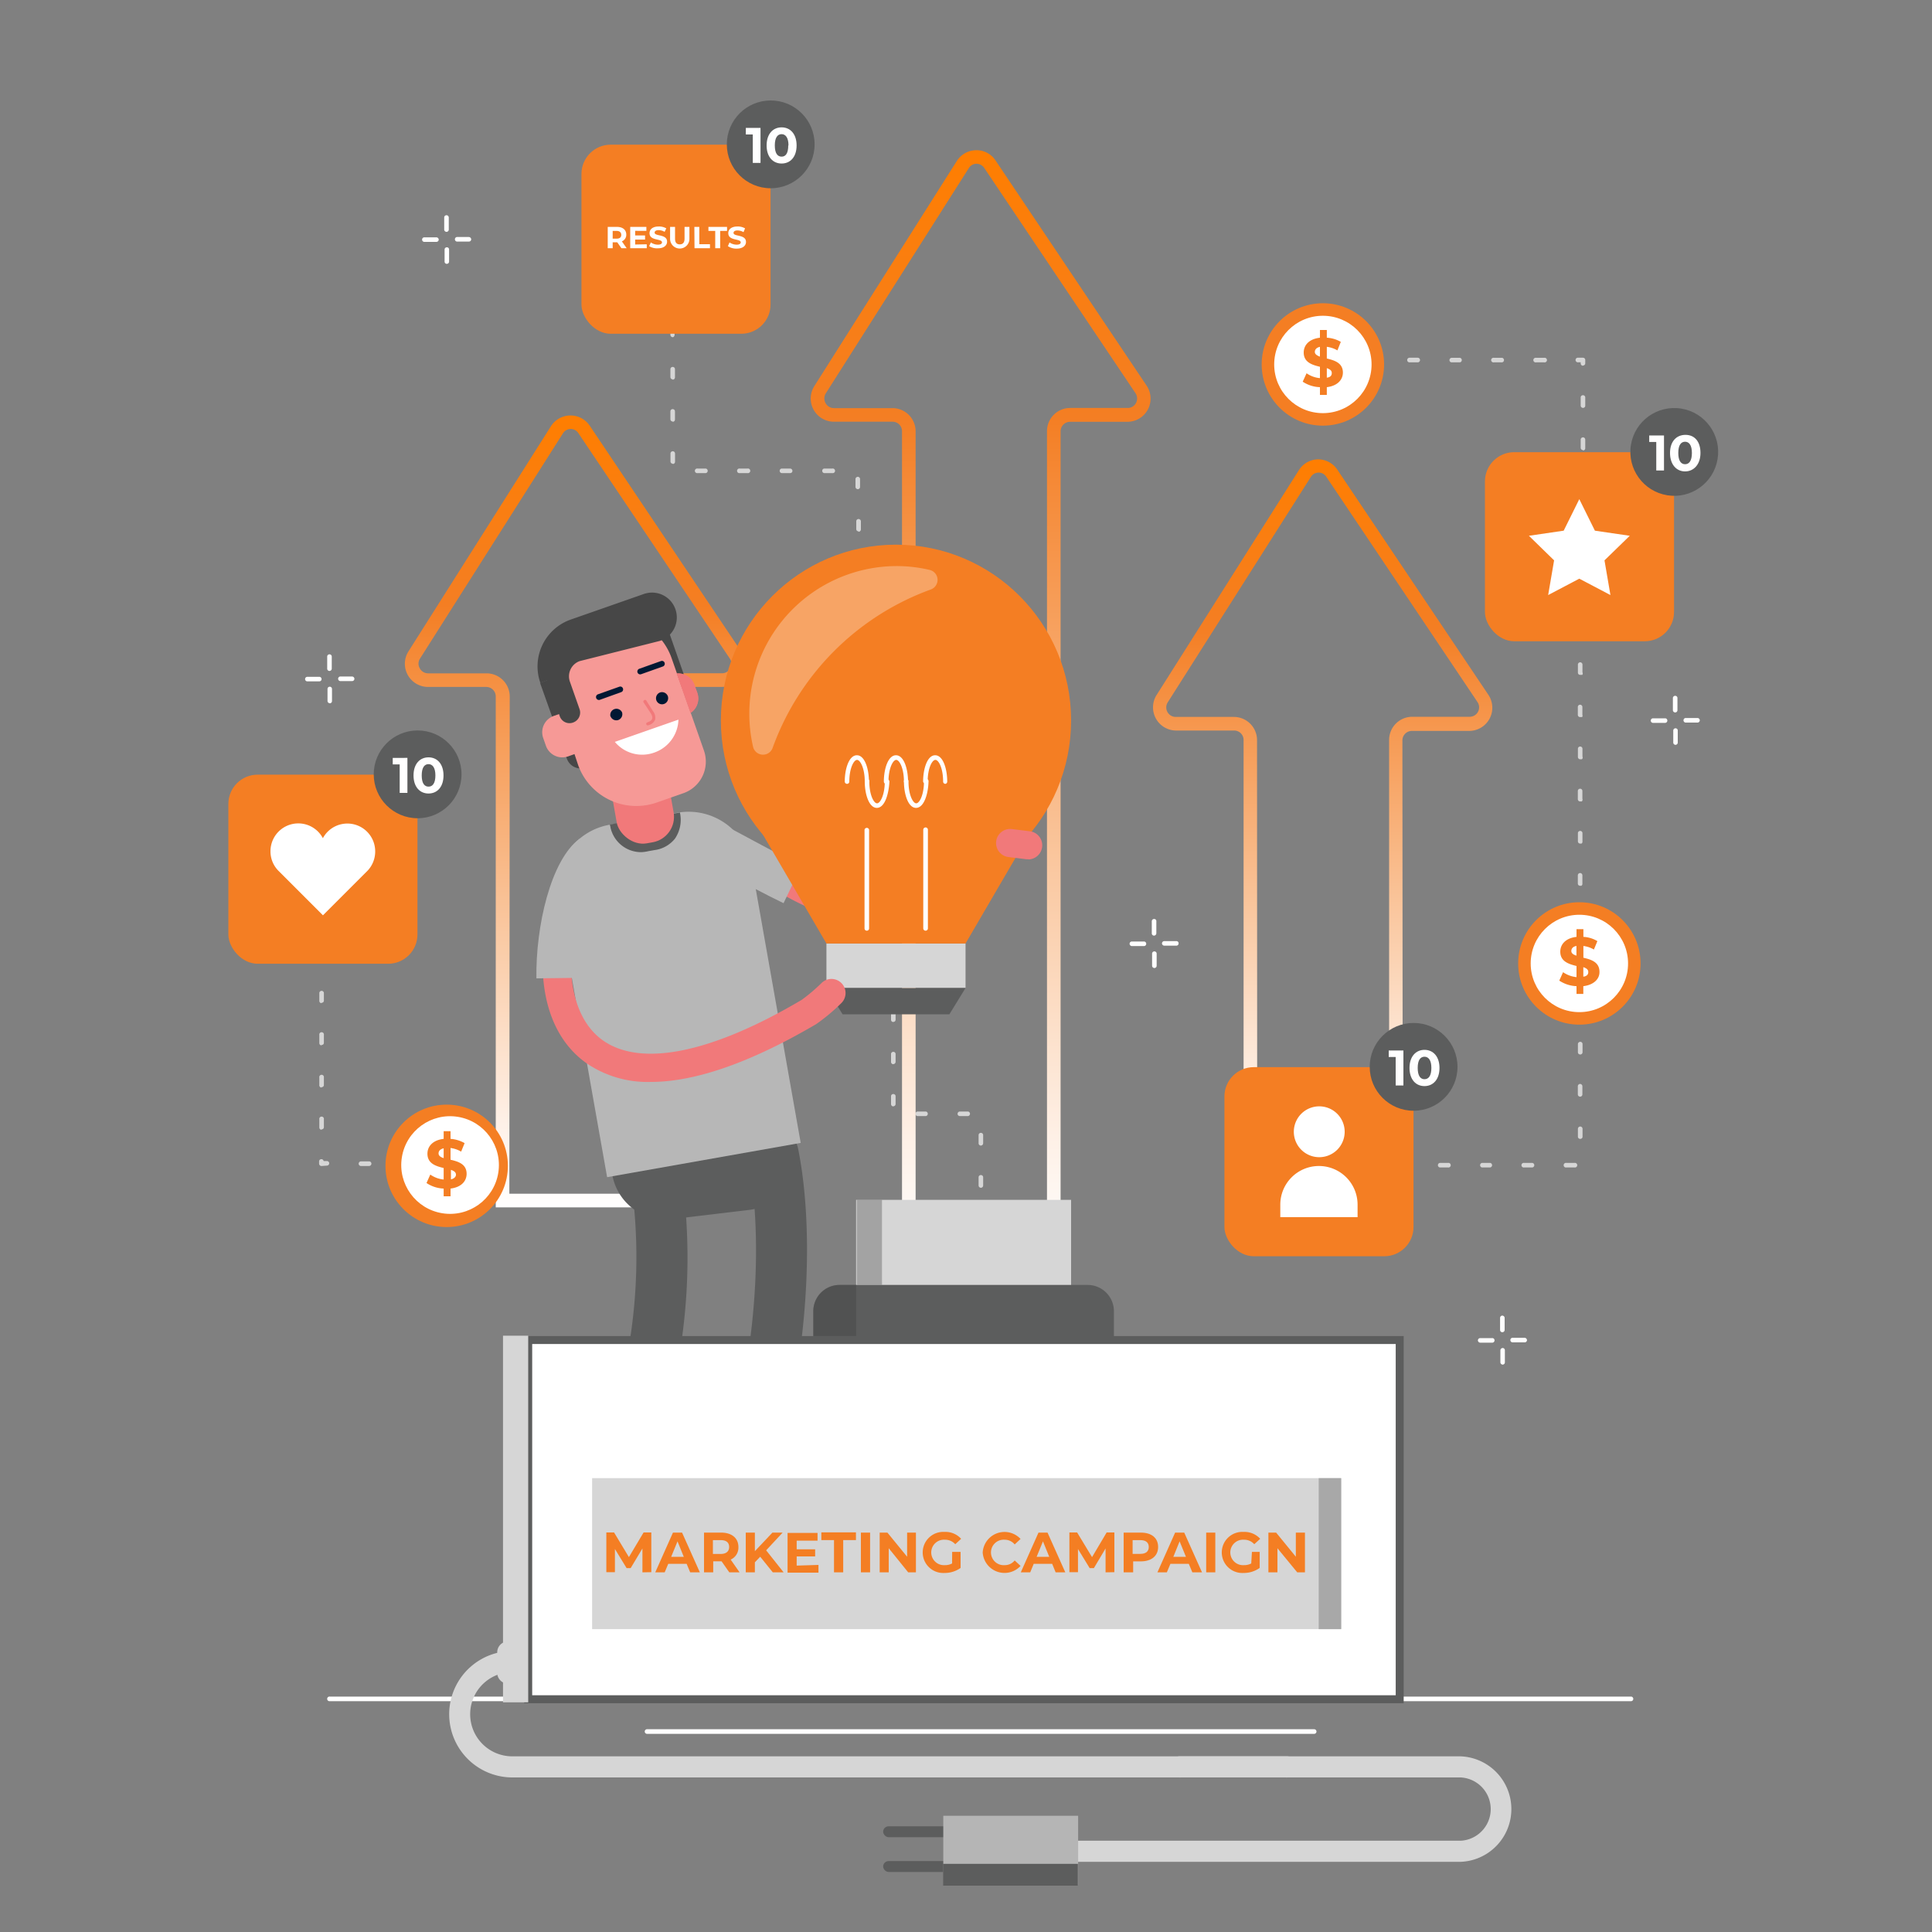 <svg id="Layer_1" data-name="Layer 1" xmlns="http://www.w3.org/2000/svg" xmlns:xlink="http://www.w3.org/1999/xlink" viewBox="0 0 250 250"><rect x="0" y="0" width="250" height="250" fill="#808080" stroke="none"/><defs><style>.cls-1{fill:#fff;}.cls-2{fill:#d6d6d6;}.cls-3{fill:url(#linear-gradient);}.cls-4{fill:url(#linear-gradient-2);}.cls-5{fill:url(#linear-gradient-3);}.cls-6{fill:#f47e23;}.cls-7{fill:#5c5d5d;}.cls-8{fill:#f1797a;}.cls-9{fill:#b7b7b7;}.cls-10{fill:#474747;}.cls-11{fill:#f69996;}.cls-12{fill:#011833;}.cls-13{opacity:0.3;}.cls-14{opacity:0.43;}.cls-15{fill:#444;}.cls-16{fill:none;stroke:#5c5d5d;stroke-miterlimit:10;stroke-width:1.03px;}.cls-17{opacity:0.42;}.cls-18{fill:#b5b5b5;}.cls-19{fill:#a8a8a8;}</style><linearGradient id="linear-gradient" x1="126.89" y1="19.43" x2="126.89" y2="162.91" gradientUnits="userSpaceOnUse"><stop offset="0" stop-color="#ff7e00"/><stop offset="0.04" stop-color="#fd7e06"/><stop offset="0.24" stop-color="#f47e23"/><stop offset="0.32" stop-color="#f58d3d"/><stop offset="0.66" stop-color="#facaa4"/><stop offset="0.89" stop-color="#fef0e6"/><stop offset="1" stop-color="#fff"/></linearGradient><linearGradient id="linear-gradient-2" x1="171.15" y1="59.39" x2="171.15" y2="150.51" xlink:href="#linear-gradient"/><linearGradient id="linear-gradient-3" x1="74.37" y1="53.75" x2="74.37" y2="156.23" xlink:href="#linear-gradient"/></defs><title>Reach icon</title><path class="cls-1" d="M194.41,172.39a.29.29,0,0,1-.3-.29l0-1.56a.29.29,0,0,1,.29-.3h0a.31.31,0,0,1,.3.29l0,1.56a.3.3,0,0,1-.29.3Z"/><path class="cls-1" d="M194.45,176.58a.31.31,0,0,1-.3-.29l0-1.56a.31.31,0,0,1,.29-.3h0a.29.29,0,0,1,.29.29l0,1.56a.29.29,0,0,1-.29.3Z"/><path class="cls-1" d="M195.73,173.7a.29.29,0,0,1-.29-.29.29.29,0,0,1,.29-.3l1.56,0a.32.32,0,0,1,.3.29.29.29,0,0,1-.29.3l-1.56,0Z"/><path class="cls-1" d="M191.54,173.74a.31.31,0,0,1-.3-.29.3.3,0,0,1,.3-.3l1.55,0a.28.28,0,0,1,.3.29.29.29,0,0,1-.29.3l-1.55,0Z"/><path class="cls-1" d="M57.78,30a.3.3,0,0,1-.3-.29l0-1.56a.29.29,0,0,1,.29-.3.3.3,0,0,1,.3.29l0,1.56a.29.29,0,0,1-.29.3Z"/><path class="cls-1" d="M57.82,34.14a.28.28,0,0,1-.29-.29l0-1.55a.29.29,0,0,1,.29-.3h0a.28.28,0,0,1,.29.29l0,1.55a.29.29,0,0,1-.29.3Z"/><path class="cls-1" d="M59.11,31.26a.3.3,0,0,1,0-.59l1.56,0a.31.31,0,0,1,.3.29.29.29,0,0,1-.29.3l-1.56,0Z"/><path class="cls-1" d="M54.91,31.3a.29.29,0,0,1-.29-.29.29.29,0,0,1,.29-.3l1.56,0c.15,0,.29.13.3.29a.3.3,0,0,1-.3.3l-1.55,0Z"/><path class="cls-1" d="M42.64,86.82a.29.29,0,0,1-.3-.29l0-1.56a.29.29,0,0,1,.29-.3.29.29,0,0,1,.3.29l0,1.56a.3.3,0,0,1-.29.3Z"/><path class="cls-1" d="M42.68,91a.31.31,0,0,1-.3-.29l0-1.55a.29.29,0,0,1,.29-.3h0a.29.29,0,0,1,.29.3l0,1.55a.29.29,0,0,1-.29.3Z"/><path class="cls-1" d="M44,88.13a.3.3,0,0,1,0-.59l1.56,0h0a.31.31,0,0,1,.3.29.29.29,0,0,1-.29.3l-1.56,0Z"/><path class="cls-1" d="M39.77,88.17a.29.29,0,0,1-.29-.29.29.29,0,0,1,.29-.3l1.55,0h0a.29.29,0,0,1,.29.29.29.29,0,0,1-.29.3l-1.55,0Z"/><path class="cls-1" d="M216.77,92.19a.3.3,0,0,1-.3-.29l0-1.56a.29.29,0,0,1,.29-.3.28.28,0,0,1,.3.29l0,1.56a.29.29,0,0,1-.29.3Z"/><path class="cls-1" d="M216.81,96.38a.29.29,0,0,1-.29-.29l0-1.55a.29.29,0,0,1,.29-.3h0a.28.28,0,0,1,.29.29l0,1.55a.29.29,0,0,1-.29.3Z"/><path class="cls-1" d="M218.09,93.5a.3.3,0,0,1,0-.59l1.56,0a.3.3,0,0,1,.3.29.29.29,0,0,1-.29.3l-1.56,0Z"/><path class="cls-1" d="M213.9,93.54a.29.29,0,0,1-.29-.29.29.29,0,0,1,.29-.3l1.55,0a.28.28,0,0,1,.3.29.29.29,0,0,1-.29.3l-1.55,0Z"/><path class="cls-1" d="M149.33,121.07a.29.29,0,0,1-.29-.29l0-1.56a.29.29,0,0,1,.29-.3.27.27,0,0,1,.3.29l0,1.56a.31.31,0,0,1-.29.3Z"/><path class="cls-1" d="M149.38,125.26a.3.3,0,0,1-.3-.29l0-1.56a.29.29,0,0,1,.29-.3.29.29,0,0,1,.3.29l0,1.56a.29.29,0,0,1-.29.3Z"/><path class="cls-1" d="M150.66,122.37a.31.31,0,0,1-.3-.29.3.3,0,0,1,.3-.3l1.55,0a.28.28,0,0,1,.3.29.29.29,0,0,1-.29.3l-1.55,0Z"/><path class="cls-1" d="M146.47,122.42a.3.3,0,0,1-.3-.29.29.29,0,0,1,.29-.3l1.56,0a.29.29,0,0,1,.3.29.29.29,0,0,1-.29.3l-1.56,0Z"/><path class="cls-2" d="M126.93,159.15a.29.29,0,0,1-.29-.29V157.8a.29.29,0,0,1,.29-.29h0a.29.29,0,0,1,.29.29v1.06a.29.29,0,0,1-.3.29Zm0-5.45a.31.31,0,0,1-.3-.3v-1.05a.29.29,0,0,1,.29-.3h0a.29.29,0,0,1,.3.29v1.06a.3.3,0,0,1-.3.3Zm0-5.46a.3.3,0,0,1-.3-.3v-1.05a.29.29,0,0,1,.29-.3h0a.29.29,0,0,1,.3.29v1.06a.31.31,0,0,1-.3.3Zm-1.66-3.82h-1.06a.29.29,0,0,1-.3-.29.3.3,0,0,1,.3-.3h1.06a.3.3,0,0,1,0,.59Zm-5.46,0h-1.06a.29.29,0,0,1-.29-.3.29.29,0,0,1,.29-.29h1.06a.3.3,0,0,1,0,.59Zm-4.21-1.25a.3.3,0,0,1-.3-.3v-1.06a.3.3,0,0,1,.59,0v1.06A.3.3,0,0,1,115.54,143.15Zm0-5.46a.3.3,0,0,1-.3-.3v-1.06a.3.3,0,0,1,.59,0v1.06A.3.3,0,0,1,115.54,137.69Zm0-5.46a.29.29,0,0,1-.3-.3v-1.05a.3.3,0,1,1,.59,0v1.05A.29.29,0,0,1,115.54,132.23Zm0-5.46a.29.29,0,0,1-.3-.29v-1.06a.3.3,0,1,1,.59,0v1.06A.29.29,0,0,1,115.54,126.77Z"/><path class="cls-2" d="M203.74,151.07h-1.05a.3.3,0,1,1,0-.59h1.05a.3.3,0,1,1,0,.59Zm-5.45,0h-1.06a.3.3,0,1,1,0-.59h1.06a.3.3,0,0,1,0,.59Zm-5.46,0h-1.06a.3.3,0,0,1,0-.59h1.06a.3.3,0,0,1,0,.59Zm-5.46,0h-1.06a.3.3,0,0,1,0-.59h1.06a.3.3,0,1,1,0,.59Zm-5.46,0h-1a.3.3,0,1,1,0-.59h1a.3.3,0,1,1,0,.59Zm-5.46,0h-1a.3.3,0,1,1,0-.59h1a.3.3,0,1,1,0,.59Zm-5.45,0h-1.06a.3.3,0,1,1,0-.59H171a.3.3,0,0,1,0,.59Zm-5.46,0h-1.06a.3.3,0,0,1,0-.59h1.06a.3.3,0,0,1,0,.59Zm38.93-3.7h0a.29.29,0,0,1-.29-.3v-1a.31.31,0,0,1,.3-.3h0a.3.3,0,0,1,.3.3v1.06A.29.29,0,0,1,204.47,147.37Zm0-5.46h0a.3.3,0,0,1-.3-.3v-1.05a.3.3,0,0,1,.3-.3h0a.31.31,0,0,1,.29.3v1.06A.3.3,0,0,1,204.49,141.91Zm0-5.46h0a.29.29,0,0,1-.29-.29V135.1a.31.31,0,0,1,.3-.29h0a.29.29,0,0,1,.3.29v1.06A.29.29,0,0,1,204.52,136.45Zm0-5.45h0a.29.29,0,0,1-.29-.3v-1.06a.29.29,0,0,1,.3-.29h0a.29.29,0,0,1,.29.3v1A.31.31,0,0,1,204.54,131Zm0-5.46h0a.3.3,0,0,1-.29-.3v-1.06a.29.29,0,0,1,.29-.29h0a.29.29,0,0,1,.3.3v1A.29.29,0,0,1,204.57,125.54Zm0-5.46h0a.29.29,0,0,1-.29-.3v-1a.29.29,0,0,1,.3-.3h0a.3.3,0,0,1,.29.3v1.06A.3.3,0,0,1,204.59,120.08Zm0-5.46h0a.29.29,0,0,1-.3-.29v-1.06a.3.3,0,0,1,.29-.3h0a.3.3,0,0,1,.3.3v1.06A.29.29,0,0,1,204.62,114.62Zm0-5.46h0a.29.29,0,0,1-.29-.29v-1.06a.29.29,0,0,1,.3-.29h0a.29.29,0,0,1,.29.29v1.06A.29.29,0,0,1,204.64,109.16Zm0-5.45h0a.3.3,0,0,1-.3-.3v-1.06a.29.29,0,0,1,.29-.29.29.29,0,0,1,.3.3v1A.3.3,0,0,1,204.67,103.71Zm0-5.46h0a.3.3,0,0,1-.29-.3V96.89a.29.29,0,0,1,.3-.29h0a.29.29,0,0,1,.29.3v1A.29.29,0,0,1,204.69,98.25Zm0-5.46h0a.29.29,0,0,1-.3-.3v-1a.29.29,0,0,1,.29-.3h0a.3.3,0,0,1,.3.3V92.5A.29.29,0,0,1,204.72,92.79Zm0-5.46h0a.29.29,0,0,1-.29-.3V86a.3.3,0,0,1,.3-.3h0a.3.3,0,0,1,.29.3V87A.29.29,0,0,1,204.74,87.33Zm0-5.46h0a.29.29,0,0,1-.3-.29V80.52a.29.29,0,0,1,.29-.29h0a.29.29,0,0,1,.3.29v1.06A.29.29,0,0,1,204.77,81.87Zm0-5.45h0a.3.3,0,0,1-.29-.3V75.06a.29.29,0,0,1,.3-.29h0a.29.29,0,0,1,.29.3v1.05A.3.3,0,0,1,204.79,76.42Z"/><path class="cls-2" d="M41.59,150.88a.31.31,0,0,1-.3-.3v-.34a.3.3,0,0,1,.59,0v0h.42a.29.29,0,0,1,.3.29.3.3,0,0,1-.29.3Zm5.12,0a.3.3,0,0,1-.3-.3.31.31,0,0,1,.29-.3h1.06a.3.3,0,0,1,.3.3.31.31,0,0,1-.29.3Zm5.46-.06a.29.29,0,0,1-.3-.29.3.3,0,0,1,.29-.3h1.06a.3.3,0,0,1,.3.29.29.29,0,0,1-.3.3Zm5.45-.05a.3.3,0,0,1,0-.59h.2a.32.32,0,0,1,.3.3.31.31,0,0,1-.3.3h-.2Zm-16-4.58a.29.29,0,0,1-.3-.3v-1.05a.3.3,0,1,1,.59,0v1.05A.29.29,0,0,1,41.59,146.14Zm0-5.46a.29.29,0,0,1-.3-.3v-1a.3.3,0,1,1,.59,0v1A.29.29,0,0,1,41.59,140.68Zm0-5.46a.29.29,0,0,1-.3-.29v-1.06a.3.3,0,1,1,.59,0v1.06A.29.29,0,0,1,41.59,135.22Zm0-5.46a.29.29,0,0,1-.3-.29v-1.06a.3.3,0,0,1,.59,0v1.06A.29.29,0,0,1,41.59,129.76Zm0-5.45a.3.3,0,0,1-.3-.3V123a.3.3,0,0,1,.59,0V124A.3.3,0,0,1,41.59,124.31Zm0-5.46a.29.29,0,0,1-.3-.3v-1a.3.3,0,1,1,.59,0v1A.29.29,0,0,1,41.59,118.85Zm0-5.46a.29.29,0,0,1-.3-.3v-1a.3.3,0,1,1,.59,0v1A.29.29,0,0,1,41.59,113.39Z"/><path class="cls-2" d="M111.29,85.13a.31.31,0,0,1-.3-.29V83.78a.3.3,0,0,1,.29-.3h0a.29.29,0,0,1,.29.29l0,1.06a.3.3,0,0,1-.3.3Zm-.07-5.46a.29.29,0,0,1-.29-.29V78.32a.3.3,0,0,1,.29-.3h0a.3.3,0,0,1,.3.3v1.05a.29.29,0,0,1-.29.3Zm-.06-5.46a.3.3,0,0,1-.3-.29v-1a.29.29,0,0,1,.29-.3h0a.29.29,0,0,1,.29.29v1a.28.28,0,0,1-.29.3Zm-.07-5.45a.29.29,0,0,1-.29-.3l0-1a.29.29,0,0,1,.3-.3h0a.31.31,0,0,1,.3.29v1.06a.31.31,0,0,1-.29.3ZM111,63.3a.3.3,0,0,1-.3-.29V62a.3.3,0,0,1,.29-.3h0a.29.29,0,0,1,.3.29V63a.29.29,0,0,1-.29.3ZM90.27,61.22a.3.3,0,1,1,0-.59h1.06a.3.3,0,0,1,0,.59Zm5.46,0a.3.3,0,1,1,0-.59h1a.3.3,0,1,1,0,.59Zm5.46,0a.29.29,0,0,1-.3-.3.29.29,0,0,1,.29-.29h1.06a.31.31,0,0,1,.3.3.29.29,0,0,1-.3.29Zm5.45,0a.3.3,0,0,1,0-.59h1.06a.3.3,0,1,1,0,.59ZM87.05,60a.29.29,0,0,1-.29-.29V58.69a.3.3,0,0,1,.29-.3h0a.3.3,0,0,1,.3.3v1.06a.29.29,0,0,1-.29.29Zm0-5.46a.29.29,0,0,1-.3-.29V53.23a.29.29,0,0,1,.29-.29h0a.29.29,0,0,1,.3.29v1.06a.29.29,0,0,1-.29.29Zm0-5.45a.3.3,0,0,1-.3-.3V47.77a.29.29,0,0,1,.3-.29h0a.29.29,0,0,1,.29.29v1.06a.3.3,0,0,1-.29.3Zm0-5.46a.3.3,0,0,1-.3-.3v-1A.29.29,0,0,1,87,42h0a.29.29,0,0,1,.29.29v1.06a.31.31,0,0,1-.3.3Zm0-5.46a.29.29,0,0,1-.29-.3v-1a.3.3,0,0,1,.3-.3h0a.3.3,0,0,1,.3.3v1a.29.29,0,0,1-.3.3Zm0-5.46a.29.29,0,0,1-.29-.29V31.4a.3.3,0,0,1,.29-.3h0a.3.3,0,0,1,.3.3v1.05a.29.29,0,0,1-.3.3Z"/><path class="cls-2" d="M204.84,69.16a.3.3,0,0,1-.3-.3v-1a.29.29,0,0,1,.29-.3h0a.29.29,0,0,1,.3.3v1a.29.29,0,0,1-.29.3Zm0-5.46a.3.3,0,0,1-.3-.29V62.35a.3.3,0,0,1,.29-.3h0a.29.29,0,0,1,.3.3v1a.29.29,0,0,1-.29.3Zm0-5.46a.3.3,0,0,1-.3-.29V56.89a.3.3,0,0,1,.29-.3h0a.3.3,0,0,1,.3.3V58a.28.28,0,0,1-.29.29Zm0-5.46a.3.3,0,0,1-.3-.29V51.43a.29.29,0,0,1,.29-.29h0a.29.29,0,0,1,.3.29v1.06a.28.28,0,0,1-.29.29Zm0-5.45a.31.31,0,0,1-.3-.3v-.15h-.31a.3.3,0,1,1,0-.59h.61a.29.29,0,0,1,.29.29V47a.29.29,0,0,1-.29.3Zm-32.31-.44h-1a.3.3,0,1,1,0-.59h1a.3.3,0,1,1,0,.59Zm4.41,0a.3.3,0,0,1-.3-.3.29.29,0,0,1,.3-.29h1a.3.3,0,0,1,0,.6Zm5.45,0a.3.3,0,0,1,0-.6h1.06a.3.3,0,1,1,0,.6Zm5.46,0a.29.29,0,0,1-.29-.29.3.3,0,0,1,.29-.3h1.06a.3.3,0,0,1,0,.59Zm5.46,0a.3.3,0,1,1,0-.59h1.06a.3.3,0,0,1,0,.59Zm5.46,0a.3.3,0,1,1,0-.59h1.05a.3.3,0,1,1,0,.59Z"/><path class="cls-3" d="M137.24,162.91h-1.76V55.79a3,3,0,0,1,3-3h7.44a1.2,1.2,0,0,0,1.08-.65,1.22,1.22,0,0,0-.07-1.26L127.36,21.73a1.22,1.22,0,0,0-1-.54,1.17,1.17,0,0,0-1,.57L106.84,50.93a1.24,1.24,0,0,0,0,1.25,1.22,1.22,0,0,0,1.08.63h7.56a3,3,0,0,1,3,3V162.91h-1.76V55.79a1.22,1.22,0,0,0-1.22-1.22h-7.56A3,3,0,0,1,105.35,50l18.47-29.18a3,3,0,0,1,2.48-1.38,2.94,2.94,0,0,1,2.52,1.32l19.57,29.17a3,3,0,0,1-2.48,4.65h-7.44a1.23,1.23,0,0,0-1.23,1.22Z"/><path class="cls-4" d="M181.51,150.51H160.92V95.76a1.22,1.22,0,0,0-1.22-1.23h-7.56A3,3,0,0,1,149.62,90l18.46-29.17a3,3,0,0,1,2.48-1.39h0a3,3,0,0,1,2.48,1.32l19.57,29.17a3,3,0,0,1-2.48,4.65h-7.44a1.23,1.23,0,0,0-1.22,1.23Zm-18.83-1.76h17.07v-53a3,3,0,0,1,3-3h7.44a1.22,1.22,0,0,0,1-1.9h0L171.62,61.69a1.18,1.18,0,0,0-1-.54,1.2,1.2,0,0,0-1,.57L151.1,90.89a1.23,1.23,0,0,0,1,1.88h7.56a3,3,0,0,1,3,3Z"/><path class="cls-5" d="M84.73,156.23H64.15V90.12a1.23,1.23,0,0,0-1.23-1.23H55.36a3,3,0,0,1-2.52-4.58L71.3,55.14a3,3,0,0,1,5-.07L95.87,84.24a3,3,0,0,1-2.48,4.65H86a1.23,1.23,0,0,0-1.22,1.23Zm-18.82-1.76H83V90.12a3,3,0,0,1,3-3h7.44a1.22,1.22,0,0,0,1-1.9L74.84,56.05a1.17,1.17,0,0,0-1-.54,1.19,1.19,0,0,0-1,.57L54.33,85.25a1.2,1.2,0,0,0,0,1.25,1.22,1.22,0,0,0,1.07.63h7.56a3,3,0,0,1,3,3Z"/><path class="cls-1" d="M211.1,220.13H42.69a.3.3,0,1,1,0-.59H211.1a.3.3,0,0,1,0,.59Z"/><path class="cls-1" d="M170.05,224.36H83.73a.3.3,0,0,1,0-.6h86.32a.3.3,0,1,1,0,.6Z"/><circle class="cls-6" cx="204.37" cy="124.67" r="7.92"/><circle class="cls-1" cx="204.37" cy="124.67" r="6.3"/><path class="cls-6" d="M204.88,127.61v1H204v-1a4.33,4.33,0,0,1-2.23-.72l.49-1.09a3.71,3.71,0,0,0,1.74.64V125c-1-.25-2.1-.58-2.1-1.85,0-.95.69-1.76,2.1-1.92v-1h.89v1a3.89,3.89,0,0,1,1.81.55l-.45,1.09a3.54,3.54,0,0,0-1.36-.46v1.52c1,.23,2.08.56,2.08,1.82C207,126.64,206.28,127.44,204.88,127.61Zm-.89-4V122.4c-.48.1-.66.36-.66.66S203.59,123.54,204,123.66Zm1.53,2.15c0-.31-.26-.48-.64-.61v1.23C205.32,126.33,205.52,126.1,205.52,125.81Z"/><circle class="cls-6" cx="171.18" cy="47.16" r="7.92"/><circle class="cls-1" cx="171.18" cy="47.16" r="6.3"/><path class="cls-6" d="M171.69,50.1v1h-.89v-1a4.27,4.27,0,0,1-2.23-.71l.5-1.09a3.53,3.53,0,0,0,1.73.63V47.46c-1-.24-2.1-.57-2.1-1.84,0-.95.69-1.76,2.1-1.92v-1h.89v1a4,4,0,0,1,1.81.54l-.44,1.1a3.59,3.59,0,0,0-1.37-.46v1.51c1,.24,2.08.57,2.08,1.82C173.77,49.12,173.09,49.93,171.69,50.1Zm-.89-4V44.88c-.48.11-.66.37-.66.66S170.4,46,170.8,46.15Zm1.53,2.15c0-.31-.26-.48-.64-.61v1.23C172.14,48.82,172.33,48.59,172.33,48.3Z"/><circle class="cls-6" cx="57.8" cy="150.86" r="7.92"/><circle class="cls-1" cx="57.8" cy="150.86" r="6.3" transform="matrix(0.16, -0.99, 0.99, 0.16, -100.36, 183.84)"/><path class="cls-6" d="M58.3,153.8v1h-.89v-1a4.23,4.23,0,0,1-2.22-.72l.49-1.09a3.61,3.61,0,0,0,1.73.64v-1.49c-1-.24-2.1-.57-2.1-1.85,0-.95.69-1.76,2.1-1.92v-1h.89v1a4.23,4.23,0,0,1,1.82.55l-.45,1.1a3.61,3.61,0,0,0-1.37-.47v1.52c1,.23,2.08.56,2.08,1.82C60.38,152.83,59.7,153.63,58.3,153.8Zm-.89-3.94v-1.27c-.47.11-.66.36-.66.66S57,149.73,57.41,149.86ZM59,152c0-.32-.26-.49-.65-.62v1.23C58.75,152.52,59,152.29,59,152Z"/><rect class="cls-6" x="192.15" y="58.51" width="24.47" height="24.47" rx="3.79"/><circle class="cls-7" cx="216.64" cy="58.47" r="5.68" transform="translate(124.33 263) rotate(-80.81)"/><path class="cls-1" d="M215.32,56.35v4.53h-1V57.19h-.91v-.84Z"/><path class="cls-1" d="M216.1,58.61c0-1.49.83-2.34,2-2.34s1.94.85,1.94,2.34S219.17,61,218.05,61,216.1,60.11,216.1,58.61Zm2.83,0c0-1-.36-1.45-.88-1.45s-.88.42-.88,1.45.36,1.46.88,1.46S218.93,59.64,218.93,58.61Z"/><polygon class="cls-1" points="204.36 64.59 206.38 68.67 210.89 69.33 207.62 72.51 208.39 77 204.36 74.88 200.33 77 201.1 72.51 197.84 69.33 202.34 68.67 204.36 64.59"/><rect class="cls-6" x="158.44" y="138.09" width="24.47" height="24.47" rx="3.79"/><path class="cls-1" d="M175.67,157.5v-1.62a5,5,0,0,0-5-5h0a5,5,0,0,0-5,5v1.62Z"/><path class="cls-1" d="M174,146.45a3.29,3.29,0,1,1-3.29-3.29A3.29,3.29,0,0,1,174,146.45Z"/><circle class="cls-7" cx="182.92" cy="138.05" r="5.68"/><path class="cls-1" d="M181.6,135.93v4.53h-1v-3.69h-.9v-.84Z"/><path class="cls-1" d="M182.39,138.19c0-1.49.83-2.34,1.94-2.34s1.94.85,1.94,2.34-.82,2.35-1.94,2.35S182.39,139.69,182.39,138.19Zm2.83,0c0-1-.37-1.45-.89-1.45s-.88.42-.88,1.45.36,1.46.88,1.46S185.22,139.22,185.22,138.19Z"/><rect class="cls-6" x="29.55" y="100.24" width="24.47" height="24.47" rx="3.79"/><circle class="cls-7" cx="54.04" cy="100.2" r="5.68"/><path class="cls-1" d="M52.72,98.07v4.53h-1V98.91h-.9v-.84Z"/><path class="cls-1" d="M53.51,100.34c0-1.5.83-2.34,1.94-2.34s1.94.84,1.94,2.34-.82,2.34-1.94,2.34S53.51,101.83,53.51,100.34Zm2.83,0c0-1-.37-1.46-.89-1.46s-.88.43-.88,1.46.36,1.45.88,1.45S56.34,101.37,56.34,100.34Z"/><path class="cls-1" d="M48.55,110.18a3.6,3.6,0,0,0-6.77-1.72A3.6,3.6,0,0,0,35,110.18a3.56,3.56,0,0,0,1,2.47h0l5.79,5.79,5.79-5.79h0A3.61,3.61,0,0,0,48.55,110.18Z"/><rect class="cls-6" x="75.24" y="18.72" width="24.47" height="24.47" rx="3.79"/><circle class="cls-7" cx="99.73" cy="18.68" r="5.68"/><path class="cls-1" d="M98.41,16.55v4.53h-1V17.4h-.9v-.85Z"/><path class="cls-1" d="M99.2,18.82c0-1.5.83-2.34,1.94-2.34s1.94.84,1.94,2.34-.82,2.34-1.94,2.34S99.2,20.31,99.2,18.82Zm2.83,0c0-1-.37-1.46-.89-1.46s-.88.43-.88,1.46.36,1.45.88,1.45S102,19.85,102,18.82Z"/><path class="cls-1" d="M80.41,32.12l-.54-.77h-.59v.77h-.64V29.36h1.2c.74,0,1.2.38,1.2,1a.9.9,0,0,1-.57.87l.62.89Zm-.61-2.24h-.52v1h.52c.4,0,.59-.18.59-.48S80.2,29.88,79.8,29.88Z"/><path class="cls-1" d="M83.69,31.61v.51H81.55V29.36h2.09v.51H82.19v.6h1.28V31H82.19v.64Z"/><path class="cls-1" d="M84,31.85l.22-.48a1.62,1.62,0,0,0,.91.29c.38,0,.53-.13.53-.3,0-.52-1.61-.16-1.61-1.19,0-.47.38-.86,1.17-.86a1.87,1.87,0,0,1,1,.24L86,30a1.53,1.53,0,0,0-.76-.22c-.38,0-.53.14-.53.32,0,.51,1.61.16,1.61,1.17,0,.46-.39.86-1.18.86A1.93,1.93,0,0,1,84,31.85Z"/><path class="cls-1" d="M86.71,30.91V29.36h.64v1.52c0,.53.23.74.61.74s.62-.21.62-.74V29.36h.63v1.55a1.25,1.25,0,1,1-2.5,0Z"/><path class="cls-1" d="M89.85,29.36h.64V31.6h1.38v.52h-2Z"/><path class="cls-1" d="M92.55,29.88h-.88v-.52h2.41v.52h-.89v2.24h-.64Z"/><path class="cls-1" d="M94.19,31.85l.21-.48a1.67,1.67,0,0,0,.92.29c.38,0,.53-.13.53-.3,0-.52-1.61-.16-1.61-1.19,0-.47.38-.86,1.17-.86a1.87,1.87,0,0,1,1,.24l-.2.49a1.53,1.53,0,0,0-.77-.22c-.38,0-.52.14-.52.32,0,.51,1.61.16,1.61,1.17,0,.46-.39.86-1.18.86A1.93,1.93,0,0,1,94.19,31.85Z"/><path class="cls-8" d="M110.1,118.78c-4,0-8.5-2.77-12.65-5.33-2-1.19-4-2.43-5.93-3.44a1.82,1.82,0,1,1,1.66-3.25c2.1,1.07,4.18,2.35,6.18,3.58,7.63,4.7,11.51,6.5,14.19,2.76a1.83,1.83,0,0,1,3,2.13A7.6,7.6,0,0,1,110.1,118.78Z"/><path class="cls-9" d="M101.39,116.87c-2.37-1.14-4.66-2.38-7.31-3.8-1.59-.85-3.32-1.79-5.32-2.83l2.5-4.78c2,1.06,3.77,2,5.37,2.86,2.59,1.4,4.83,2.6,7.1,3.69Z"/><path class="cls-7" d="M96.88,156.57,87,157.75a7,7,0,0,1-7.83-6.16l-.49-4.11,23.86-2.85.49,4.11A7,7,0,0,1,96.88,156.57Z"/><path class="cls-7" d="M82.15,188.26A3.33,3.33,0,0,1,79,183.93a69.22,69.22,0,0,0,2.78-30.12,3.3,3.3,0,0,1,6.55-.85,76,76,0,0,1-3,33A3.3,3.3,0,0,1,82.15,188.26Z"/><path class="cls-7" d="M98.44,187.19a3.21,3.21,0,0,1-.81-.1,3.31,3.31,0,0,1-2.4-4c2.77-11,3.38-24,1.57-33.14a3.3,3.3,0,0,1,6.48-1.29c2,10,1.34,24.19-1.64,36A3.32,3.32,0,0,1,98.44,187.19Z"/><path class="cls-9" d="M82.7,105.61h8.94a8.25,8.25,0,0,1,8.25,8.25v36.6a0,0,0,0,1,0,0H74.45a0,0,0,0,1,0,0v-36.6A8.25,8.25,0,0,1,82.7,105.61Z" transform="translate(-20.98 17.15) rotate(-10.04)"/><path class="cls-7" d="M83,110.27a4.06,4.06,0,0,1-4-3.18c0-.09-.09-.39-.09-.39l1.3-.26s0,.2,0,.27a2.81,2.81,0,0,0,3.45,2.17l.79-.14a2.79,2.79,0,0,0,1.83-1,3,3,0,0,0,.4-2.37l1.3-.23a4.33,4.33,0,0,1-.64,3.38A4.05,4.05,0,0,1,84.7,110l-.79.14A5.07,5.07,0,0,1,83,110.27Z"/><rect class="cls-8" x="79.37" y="98.3" width="7.48" height="10.85" rx="3.35" transform="translate(-16.8 16.07) rotate(-10.04)"/><rect class="cls-10" x="83.62" y="81.14" width="4.05" height="8.36" transform="translate(-23.38 33.09) rotate(-19.3)"/><path class="cls-10" d="M78,98.57h0L73.88,86.88l-4,1.48s2.23,6.24,3.38,9.53q0,.1.09.27a1.89,1.89,0,0,0,2.41,1.17Z"/><path class="cls-11" d="M76.7,80.26h0a8,8,0,0,0-4.86,10.16l.67,1.92-.85.3a2.24,2.24,0,0,0-1.37,2.86l.35,1a2.25,2.25,0,0,0,2.86,1.38l.84-.3L74.81,99A8,8,0,0,0,85,103.84l3.43-1.2a4.33,4.33,0,0,0,2.66-5.52l-4.2-12A8,8,0,0,0,76.7,80.26Z"/><path class="cls-8" d="M87.57,87.15l1.79,5.1a2.24,2.24,0,0,0,.87-2.6l-.36-1A2.22,2.22,0,0,0,87.57,87.15Z"/><path class="cls-12" d="M84.93,90.61a.78.78,0,0,0,1,.48.8.8,0,0,0,.49-1,.81.81,0,0,0-1-.49A.8.8,0,0,0,84.93,90.61Z"/><path class="cls-12" d="M79,92.68a.8.8,0,0,0,1,.49.8.8,0,0,0,.49-1,.8.8,0,0,0-1.5.53Z"/><path class="cls-12" d="M77.58,90.57a.38.38,0,0,1-.25-.71l2.81-1a.36.36,0,0,1,.47.23.37.37,0,0,1-.22.47"/><path class="cls-12" d="M85.78,86.24l-2.81,1a.37.37,0,0,1-.48-.23.38.38,0,0,1,.23-.47l2.81-1a.36.36,0,0,1,.47.23A.37.37,0,0,1,85.78,86.24Z"/><path class="cls-1" d="M79.56,96a4.6,4.6,0,0,0,5.08,1.39,4.65,4.65,0,0,0,3.15-4.27Z"/><path class="cls-8" d="M83.82,93.86a.21.21,0,0,1-.19-.13.2.2,0,0,1,.13-.25c.36-.13.57-.28.63-.47s0-.45-.24-.8l-.87-1.32a.19.19,0,0,1,.06-.27.19.19,0,0,1,.27,0L84.48,92a1.38,1.38,0,0,1,.29,1.14,1.29,1.29,0,0,1-.88.71Z"/><path class="cls-8" d="M87.57,87.15l1.79,5.1a2.24,2.24,0,0,0,.87-2.6l-.36-1A2.22,2.22,0,0,0,87.57,87.15Z"/><path class="cls-10" d="M83.29,76.87l-9.43,3.3a6.42,6.42,0,0,0-3.94,8.19h0l.89-.32,1.62,4.63a1.33,1.33,0,0,0,1.71.83h0A1.36,1.36,0,0,0,75,91.78l-1.25-3.56A2.09,2.09,0,0,1,75,85.55l10.4-2.62a3.2,3.2,0,0,0,2-4.09h0A3.2,3.2,0,0,0,83.29,76.87Z"/><rect class="cls-2" x="106.94" y="122.09" width="18" height="5.74"/><polygon class="cls-7" points="122.85 131.25 109.03 131.25 106.94 127.85 124.94 127.85 122.85 131.25"/><ellipse class="cls-6" cx="115.94" cy="93.23" rx="22.66" ry="22.75"/><polygon class="cls-6" points="136.8 101.76 95.08 101.76 106.94 122.09 124.94 122.09 136.8 101.76"/><path class="cls-1" d="M112.16,120.43a.29.29,0,0,1-.29-.29V107.37a.3.3,0,0,1,.59,0v12.77A.29.29,0,0,1,112.16,120.43Z"/><path class="cls-1" d="M119.77,120.43a.3.3,0,0,1-.3-.29V107.37a.3.3,0,0,1,.6,0v12.77A.3.3,0,0,1,119.77,120.43Z"/><path class="cls-1" d="M112.19,101.43a.29.29,0,0,1-.29-.29c0-1.72-.58-2.81-1-2.81s-1,1.09-1,2.81a.29.29,0,0,1-.29.29.3.3,0,0,1-.3-.29c0-1.65.55-3.41,1.57-3.41s1.56,1.76,1.56,3.41A.29.29,0,0,1,112.19,101.43Z"/><path class="cls-1" d="M113.46,104.54c-1,0-1.56-1.75-1.56-3.4a.3.3,0,1,1,.59,0c0,1.71.58,2.81,1,2.81s1-1.1,1-2.81a.3.3,0,0,1,.6,0C115,102.79,114.48,104.54,113.46,104.54Z"/><path class="cls-1" d="M117.27,101.43a.29.29,0,0,1-.3-.29c0-1.72-.58-2.81-1-2.81s-1,1.09-1,2.81a.3.3,0,0,1-.6,0c0-1.65.55-3.41,1.57-3.41s1.56,1.76,1.56,3.41A.29.29,0,0,1,117.27,101.43Z"/><path class="cls-1" d="M118.53,104.54c-1,0-1.56-1.75-1.56-3.4a.3.3,0,1,1,.59,0c0,1.71.58,2.81,1,2.81s1-1.1,1-2.81a.3.3,0,1,1,.59,0C120.1,102.79,119.55,104.54,118.53,104.54Z"/><path class="cls-1" d="M122.34,101.43a.29.29,0,0,1-.3-.29c0-1.72-.57-2.81-1-2.81s-1,1.09-1,2.81a.3.3,0,0,1-.59,0c0-1.65.54-3.41,1.56-3.41s1.56,1.76,1.56,3.41A.29.29,0,0,1,122.34,101.43Z"/><g class="cls-13"><path class="cls-1" d="M120.44,76.28a1.32,1.32,0,0,0-.14-2.53,18.64,18.64,0,0,0-4.32-.5A19.1,19.1,0,0,0,97.44,96.6a1.32,1.32,0,0,0,2.54.17A34.17,34.17,0,0,1,120.44,76.28Z"/></g><path class="cls-8" d="M133.08,111.19l-.23,0-2.36-.29a1.82,1.82,0,1,1,.45-3.62l2.36.29a1.83,1.83,0,0,1-.22,3.64Z"/><path class="cls-8" d="M84.24,140a14,14,0,0,1-8.36-2.43c-5-3.54-6.77-10.55-5-19.24a1.83,1.83,0,1,1,3.58.74c-1.47,7.1-.15,12.91,3.52,15.53,4.94,3.53,14.09,1.68,25.76-5.22a22.46,22.46,0,0,0,2.59-2.2,1.82,1.82,0,1,1,2.52,2.64,24.66,24.66,0,0,1-3.25,2.71C96.14,138.08,89.23,140,84.24,140Z"/><path class="cls-9" d="M69.41,126.6c-.1-6.71,1.84-15.32,5.6-18.08l3.23,4.4c-1.42,1-3.46,7.21-3.38,13.61Z"/><rect class="cls-2" x="110.78" y="155.26" width="27.82" height="14.7"/><path class="cls-7" d="M108.64,166.27h32.1a3.4,3.4,0,0,1,3.4,3.4v3.73a0,0,0,0,1,0,0H105.24a0,0,0,0,1,0,0v-3.73A3.4,3.4,0,0,1,108.64,166.27Z"/><g class="cls-14"><path class="cls-15" d="M110.78,166.27h-2.14a3.4,3.4,0,0,0-3.4,3.4v3.73h5.54Z"/></g><rect class="cls-1" x="68.35" y="173.4" width="112.77" height="46.48"/><rect class="cls-16" x="68.35" y="173.4" width="112.77" height="46.48"/><rect class="cls-2" x="65.09" y="172.84" width="3.26" height="47.44"/><g class="cls-17"><rect class="cls-7" x="110.87" y="155.26" width="3.26" height="11"/></g><path class="cls-2" d="M166.37,230H66.26a8.18,8.18,0,0,1-2-16.1,1.36,1.36,0,1,1,.68,2.64,5.45,5.45,0,0,0,1.36,10.73H166.37a1.37,1.37,0,1,1,0,2.73Z"/><path class="cls-2" d="M189,240.92H136.8a1.37,1.37,0,1,1,0-2.73H189a4.1,4.1,0,0,0,0-8.19H152.82a1.37,1.37,0,1,1,0-2.73H189a6.83,6.83,0,0,1,0,13.65Z"/><rect class="cls-7" x="114.28" y="236.32" width="15.49" height="1.41" rx="0.71"/><rect class="cls-7" x="114.28" y="240.82" width="15.49" height="1.41" rx="0.71"/><rect class="cls-18" x="122.06" y="234.96" width="17.45" height="9"/><rect class="cls-7" x="122.03" y="241.18" width="17.45" height="2.82"/><path class="cls-2" d="M65.75,217.87h.48V212.4h-.48a1.41,1.41,0,0,0-1.41,1.41v2.64A1.42,1.42,0,0,0,65.75,217.87Z"/><rect class="cls-2" x="76.62" y="191.27" width="96.92" height="19.54"/><rect class="cls-19" x="170.64" y="191.27" width="2.91" height="19.54"/><path class="cls-6" d="M83.13,203.46v-3.09l-1.52,2.54h-.53l-1.51-2.47v3H78.46v-5.14h1l1.92,3.19,1.9-3.19h1l0,5.14Z"/><path class="cls-6" d="M88.85,202.36H86.47l-.46,1.1H84.79l2.29-5.14h1.18l2.3,5.14H89.31Zm-.37-.91-.81-2-.82,2Z"/><path class="cls-6" d="M94.37,203.46l-1-1.43H92.29v1.43H91.1v-5.14h2.22c1.37,0,2.23.71,2.23,1.86a1.69,1.69,0,0,1-1,1.63l1.15,1.65Zm-1.12-4.17h-1v1.79h1c.73,0,1.1-.34,1.1-.9S94,199.29,93.25,199.29Z"/><path class="cls-6" d="M98.37,201.44l-.69.72v1.3H96.5v-5.14h1.18v2.4l2.27-2.4h1.32l-2.13,2.29,2.26,2.85H100Z"/><path class="cls-6" d="M105.91,202.5v1h-4v-5.14h3.88v1h-2.7v1.12h2.39v.92h-2.39v1.19Z"/><path class="cls-6" d="M107.92,199.29h-1.64v-1h4.48v1h-1.65v4.17h-1.19Z"/><path class="cls-6" d="M111.4,198.32h1.19v5.14H111.4Z"/><path class="cls-6" d="M118.52,198.32v5.14h-1L115,200.34v3.12h-1.17v-5.14h1l2.55,3.12v-3.12Z"/><path class="cls-6" d="M123.21,200.81h1.09v2.08a3.52,3.52,0,0,1-2.08.65,2.66,2.66,0,1,1,0-5.31,2.72,2.72,0,0,1,2.15.89l-.76.7a1.76,1.76,0,0,0-1.33-.58,1.65,1.65,0,1,0,0,3.29,1.89,1.89,0,0,0,.92-.22Z"/><path class="cls-6" d="M127.16,200.89a2.83,2.83,0,0,1,4.9-1.75l-.76.71a1.66,1.66,0,0,0-1.29-.61,1.65,1.65,0,1,0,0,3.29,1.63,1.63,0,0,0,1.29-.61l.76.71a2.83,2.83,0,0,1-4.9-1.74Z"/><path class="cls-6" d="M136.15,202.36h-2.39l-.45,1.1h-1.22l2.29-5.14h1.17l2.3,5.14H136.6Zm-.38-.91-.81-2-.82,2Z"/><path class="cls-6" d="M143.06,203.46v-3.09l-1.51,2.54H141l-1.51-2.47v3h-1.11v-5.14h1l1.93,3.19,1.89-3.19h1v5.14Z"/><path class="cls-6" d="M149.86,200.18c0,1.15-.86,1.86-2.23,1.86h-1v1.42H145.4v-5.14h2.23C149,198.32,149.86,199,149.86,200.18Zm-1.21,0c0-.56-.36-.89-1.09-.89h-1v1.78h1C148.29,201.07,148.65,200.74,148.65,200.18Z"/><path class="cls-6" d="M153.83,202.36h-2.38l-.46,1.1h-1.22l2.29-5.14h1.18l2.3,5.14h-1.25Zm-.37-.91-.82-2-.81,2Z"/><path class="cls-6" d="M156.08,198.32h1.18v5.14h-1.18Z"/><path class="cls-6" d="M162,200.81H163v2.08a3.5,3.5,0,0,1-2.08.65,2.66,2.66,0,1,1,0-5.31,2.74,2.74,0,0,1,2.15.89l-.77.7a1.74,1.74,0,0,0-1.32-.58,1.65,1.65,0,1,0,0,3.29,1.93,1.93,0,0,0,.93-.22Z"/><path class="cls-6" d="M168.86,198.32v5.14h-1l-2.56-3.12v3.12h-1.17v-5.14h1l2.55,3.12v-3.12Z"/></svg>